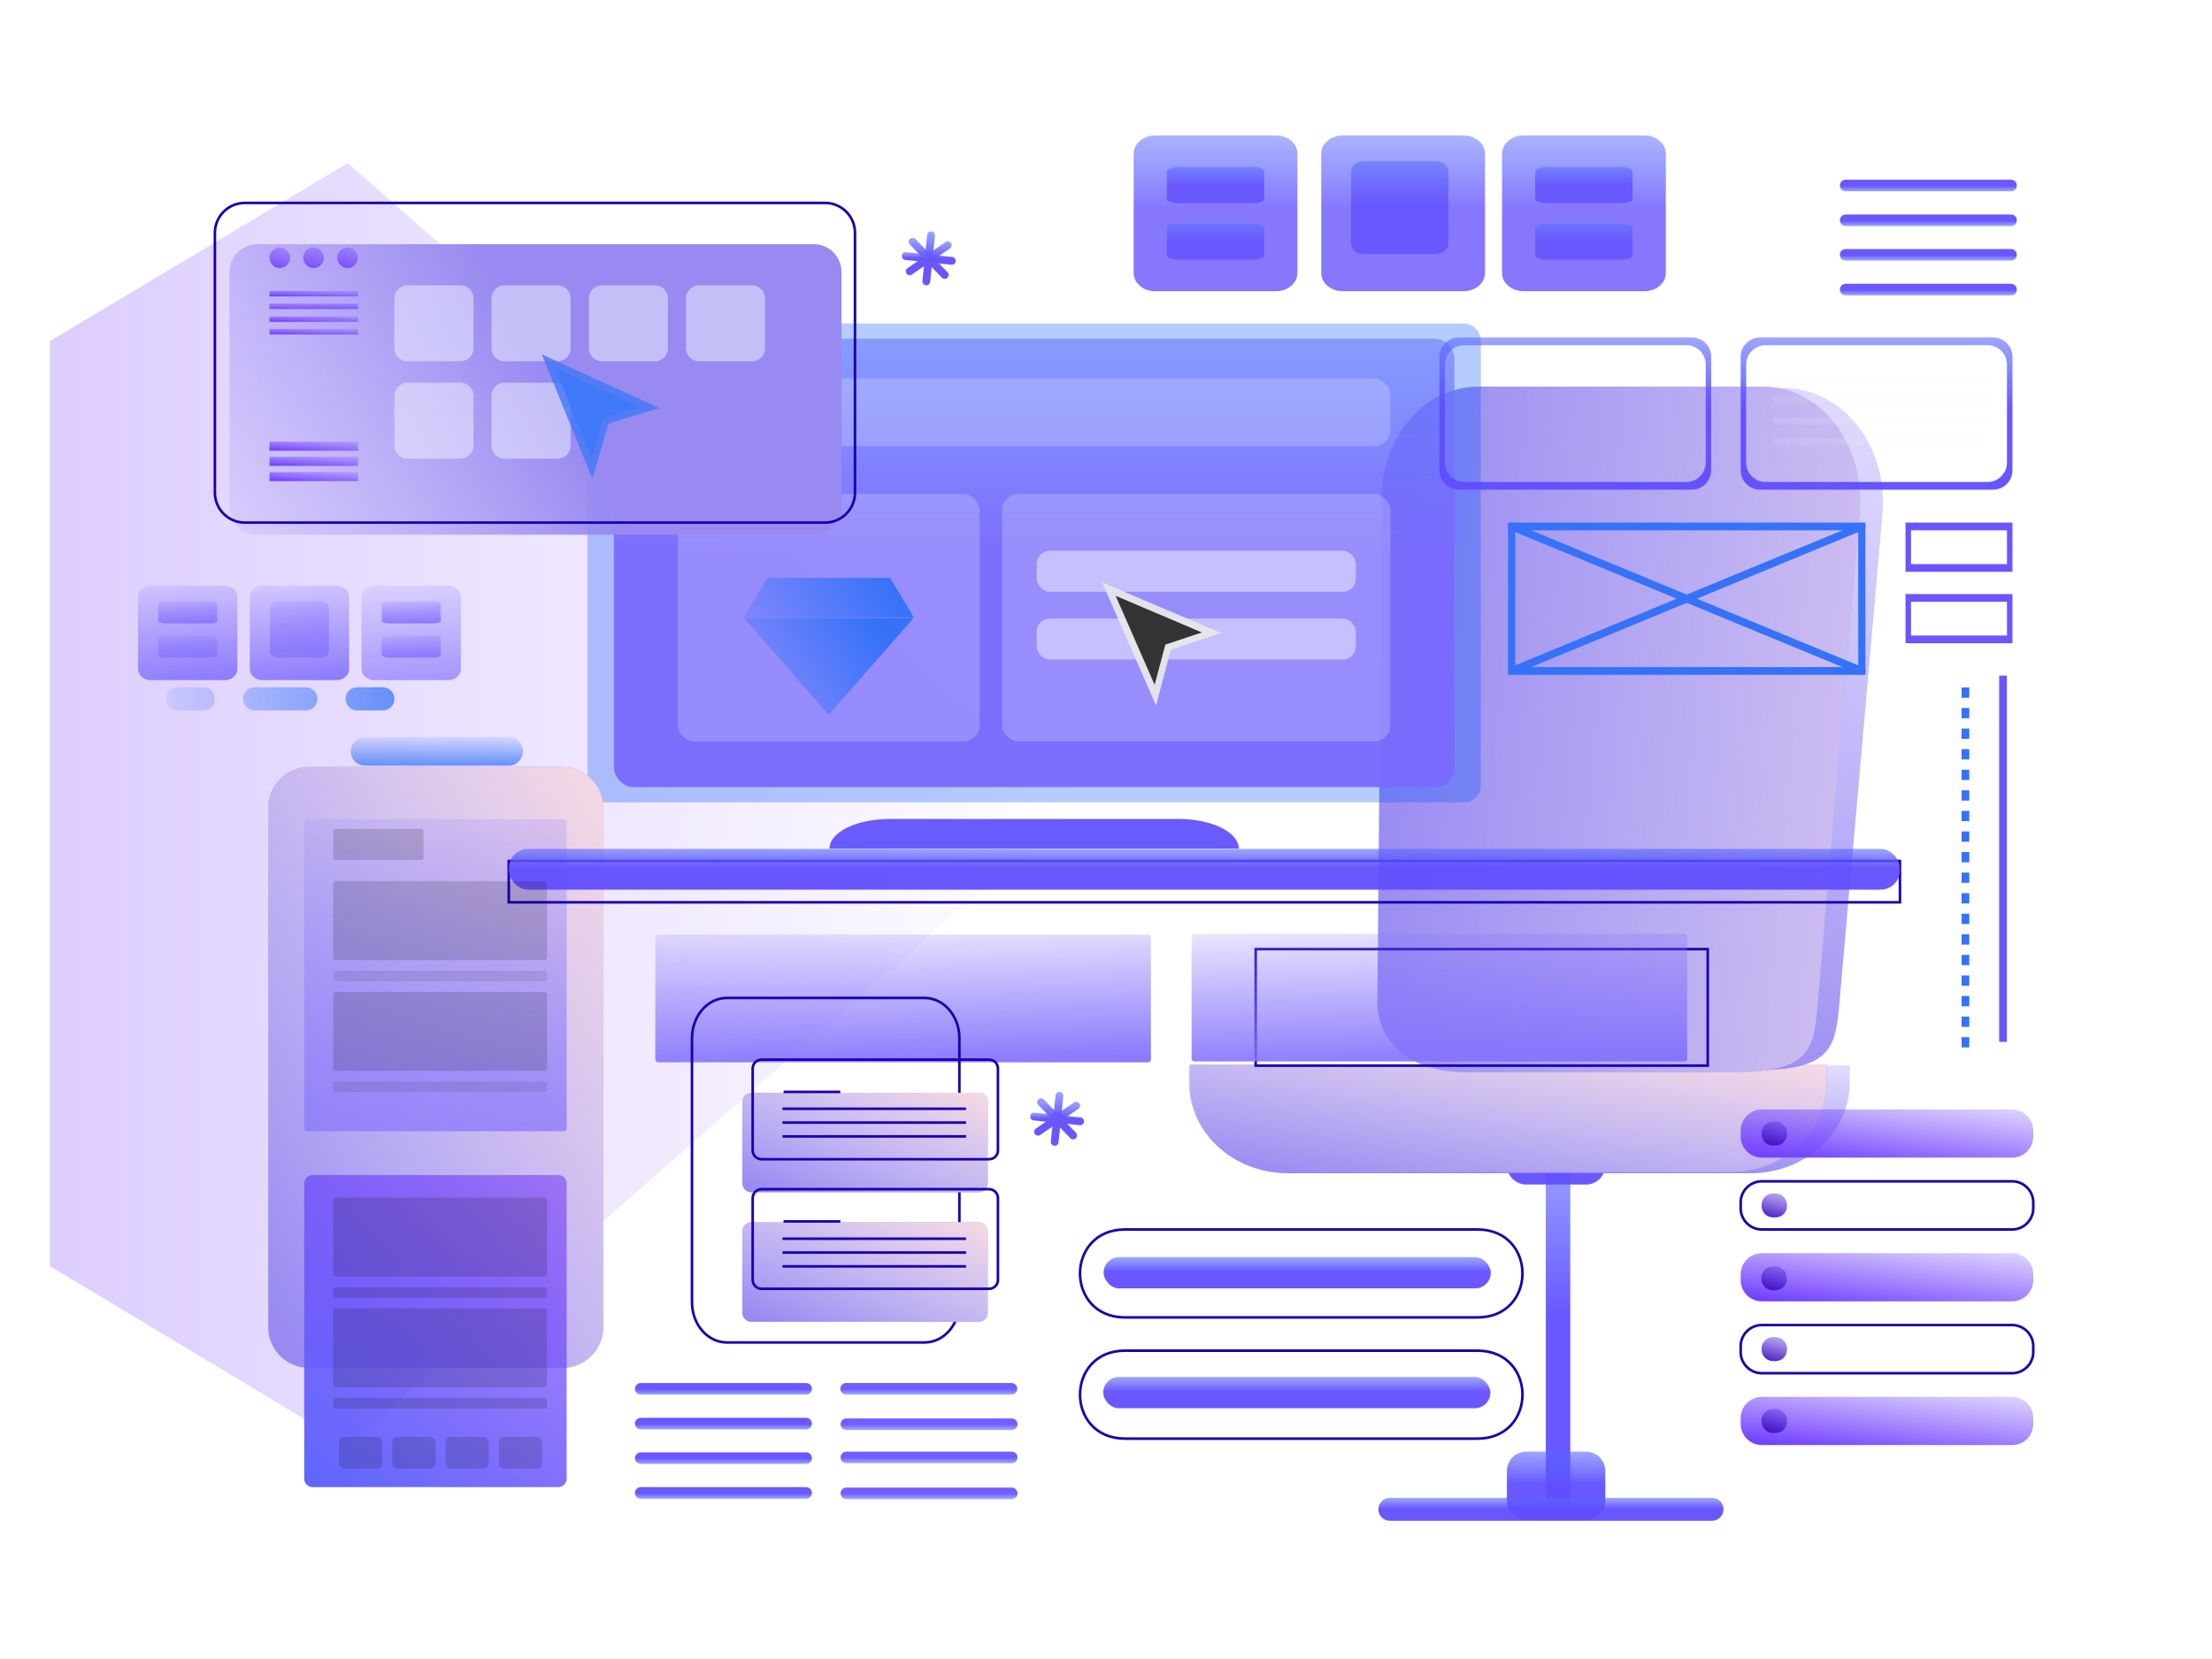 <svg width="200" height="150" viewBox="0 0 200 150" fill="none" xmlns="http://www.w3.org/2000/svg">
<path opacity="0.95" d="M141.978 135.405V104.505C141.978 103.894 141.483 103.398 140.872 103.398C140.261 103.398 139.766 103.894 139.766 104.505V135.405C139.766 136.016 140.261 136.511 140.872 136.511C141.483 136.511 141.978 136.016 141.978 135.405Z" fill="url(#paint0_linear)"/>
<path opacity="0.95" d="M143.396 100.906H137.999C137.033 100.906 136.249 101.69 136.249 102.656V105.351C136.249 106.318 137.033 107.101 137.999 107.101H143.396C144.362 107.101 145.146 106.318 145.146 105.351V102.656C145.146 101.69 144.362 100.906 143.396 100.906Z" fill="url(#paint1_linear)"/>
<g filter="url(#filter0_d)">
<path d="M158.303 103.75H116.447C111.519 103.75 107.5 100.082 107.5 95.532V94H167.25V95.532C167.25 100.059 163.231 103.75 158.303 103.75Z" fill="url(#paint2_linear)"/>
</g>
<g filter="url(#filter1_d)">
<path d="M156.546 103.633H116.227C111.48 103.633 107.608 99.98 107.608 95.448V93.922H165.165V95.448C165.165 99.957 161.294 103.633 156.546 103.633Z" fill="#988AF1"/>
<path d="M156.546 103.633H116.227C111.48 103.633 107.608 99.98 107.608 95.448V93.922H165.165V95.448C165.165 99.957 161.294 103.633 156.546 103.633Z" fill="url(#paint3_linear)"/>
</g>
<g filter="url(#filter2_d)">
<path d="M125.5 88.565L125.893 44.247C125.338 38.012 129.376 32.75 134.945 32.75H161.147C166.716 32.75 170.754 38.035 170.199 44.247L166.294 88.565C165.939 92.598 165.418 94.457 158.366 94.457H133.5C129.24 94.457 125.855 92.598 125.5 88.565Z" fill="url(#paint4_linear)"/>
</g>
<g filter="url(#filter3_d)">
<path d="M124.537 88.706L124.92 44.176C124.379 37.912 128.318 32.625 133.75 32.625H159.308C164.74 32.625 168.678 37.935 168.137 44.176L164.328 88.706C163.982 92.758 163.473 94.627 156.595 94.627H132.625C128.47 94.627 124.883 92.758 124.537 88.706Z" fill="#988AF1"/>
<path d="M124.537 88.706L124.92 44.176C124.379 37.912 128.318 32.625 133.75 32.625H159.308C164.74 32.625 168.678 37.935 168.137 44.176L164.328 88.706C163.982 92.758 163.473 94.627 156.595 94.627H132.625C128.47 94.627 124.883 92.758 124.537 88.706Z" fill="url(#paint5_linear)"/>
</g>
<g opacity="0.2" filter="url(#filter4_b)">
<path d="M31.437 14.75L4.5 30.843L4.5 114.469L31.437 130.658L31.437 14.75Z" fill="url(#paint6_linear)"/>
<path d="M31.438 14.75L97.578 72.704L31.438 130.658L31.438 14.75Z" fill="url(#paint7_linear)"/>
</g>
<g opacity="0.3" filter="url(#filter5_b)">
<rect x="53.113" y="29.246" width="80.779" height="43.297" rx="1.497" fill="#0954FC"/>
</g>
<g opacity="0.95" filter="url(#filter6_i)">
<rect x="55.505" y="30.621" width="75.996" height="40.546" rx="1.75" fill="url(#paint8_linear)"/>
</g>
<rect x="61.288" y="34.219" width="64.43" height="6.123" rx="1.497" fill="white" fill-opacity="0.21"/>
<rect x="61.288" y="44.648" width="27.279" height="22.399" rx="1.497" fill="white" fill-opacity="0.21"/>
<rect x="90.608" y="44.648" width="35.109" height="22.399" rx="1.497" fill="white" fill-opacity="0.21"/>
<rect opacity="0.5" x="93.732" y="49.797" width="28.86" height="3.713" rx="1.181" fill="#F2F4FF"/>
<rect opacity="0.5" x="93.732" y="55.922" width="28.86" height="3.713" rx="1.181" fill="#F2F4FF"/>
<g opacity="0.93" filter="url(#filter7_d)">
<path fill-rule="evenodd" clip-rule="evenodd" d="M99.653 50.332L110.406 54.904L105.86 56.417L104.523 61.446L99.653 50.332ZM101.897 52.551L104.253 57.929L104.896 55.511L107.118 54.771L101.897 52.551Z" fill="#E9E9E9"/>
</g>
<g filter="url(#filter8_d)">
<path d="M104.398 59.587L100.874 51.543L108.665 54.855L105.365 55.954L104.398 59.587Z" fill="#333333"/>
</g>
<g filter="url(#filter9_d)">
<path d="M69.384 49.75L67.25 53.322H82.621L80.474 49.75H69.384Z" fill="url(#paint9_linear)"/>
<path d="M74.928 62.138L67.242 53.367H82.613L74.928 62.138Z" fill="url(#paint10_linear)"/>
</g>
<path opacity="0.95" d="M143.397 131.25H138C137.034 131.25 136.25 132.034 136.25 133V135.695C136.25 136.661 137.034 137.445 138 137.445H143.397C144.363 137.445 145.147 136.661 145.147 135.695V133C145.147 132.034 144.363 131.25 143.397 131.25Z" fill="url(#paint11_linear)"/>
<path opacity="0.95" d="M154.798 135.43H125.663C125.091 135.43 124.627 135.894 124.627 136.466C124.627 137.038 125.091 137.502 125.663 137.502H154.798C155.371 137.502 155.835 137.038 155.835 136.466C155.835 135.894 155.371 135.43 154.798 135.43Z" fill="url(#paint12_linear)"/>
<g filter="url(#filter10_d)">
<path d="M54.55 70.703V117.654C54.55 119.704 52.896 121.357 50.846 121.357H27.953C25.904 121.357 24.25 119.704 24.25 117.654V70.703C24.25 68.653 25.904 67 27.953 67H50.846C52.896 67.023 54.55 68.677 54.55 70.703Z" fill="#988AF1"/>
<path d="M54.55 70.703V117.654C54.55 119.704 52.896 121.357 50.846 121.357H27.953C25.904 121.357 24.25 119.704 24.25 117.654V70.703C24.25 68.653 25.904 67 27.953 67H50.846C52.896 67.023 54.55 68.677 54.55 70.703Z" fill="url(#paint13_linear)"/>
</g>
<g filter="url(#filter11_d)">
<path d="M73.57 46.02H23.265C21.868 46.02 20.75 44.903 20.75 43.505V22.265C20.75 20.868 21.868 19.75 23.265 19.75H73.57C74.968 19.75 76.086 20.868 76.086 22.265V43.505C76.109 44.879 74.968 46.02 73.57 46.02Z" fill="url(#paint14_linear)"/>
</g>
<path d="M74.602 47.25H22.131C20.641 47.25 19.43 46.039 19.43 44.548V21.049C19.43 19.559 20.641 18.348 22.131 18.348H74.602C76.093 18.348 77.304 19.559 77.304 21.049V44.548C77.304 46.039 76.093 47.25 74.602 47.25Z" stroke="#1900AF" stroke-width="0.233" stroke-miterlimit="10"/>
<path d="M25.299 24.238C25.813 24.238 26.23 23.821 26.23 23.307C26.23 22.792 25.813 22.375 25.299 22.375C24.784 22.375 24.367 22.792 24.367 23.307C24.367 23.821 24.784 24.238 25.299 24.238Z" fill="url(#paint15_linear)"/>
<path d="M28.349 24.238C28.864 24.238 29.281 23.821 29.281 23.307C29.281 22.792 28.864 22.375 28.349 22.375C27.835 22.375 27.418 22.792 27.418 23.307C27.418 23.821 27.835 24.238 28.349 24.238Z" fill="url(#paint16_linear)"/>
<path d="M31.424 24.238C31.938 24.238 32.355 23.821 32.355 23.307C32.355 22.792 31.938 22.375 31.424 22.375C30.909 22.375 30.492 22.792 30.492 23.307C30.492 23.821 30.909 24.238 31.424 24.238Z" fill="url(#paint17_linear)"/>
<path d="M32.379 26.312H24.367V26.801H32.379V26.312Z" fill="url(#paint18_linear)"/>
<path d="M32.379 27.453H24.367V27.942H32.379V27.453Z" fill="url(#paint19_linear)"/>
<path d="M32.379 28.613H24.367V29.102H32.379V28.613Z" fill="url(#paint20_linear)"/>
<path d="M32.379 29.754H24.367V30.243H32.379V29.754Z" fill="url(#paint21_linear)"/>
<path d="M32.379 39.938H24.367V40.753H32.379V39.938Z" fill="url(#paint22_linear)"/>
<path d="M32.379 41.309H24.367V42.124H32.379V41.309Z" fill="url(#paint23_linear)"/>
<path d="M32.379 42.684H24.367V43.499H32.379V42.684Z" fill="url(#paint24_linear)"/>
<path opacity="0.5" d="M41.631 25.797H36.843C36.191 25.797 35.662 26.326 35.662 26.978V31.486C35.662 32.139 36.191 32.667 36.843 32.667H41.631C42.283 32.667 42.812 32.139 42.812 31.486V26.978C42.812 26.326 42.283 25.797 41.631 25.797Z" fill="#F2F4FF"/>
<path opacity="0.5" d="M50.41 25.797H45.622C44.97 25.797 44.441 26.326 44.441 26.978V31.486C44.441 32.139 44.97 32.667 45.622 32.667H50.41C51.063 32.667 51.591 32.139 51.591 31.486V26.978C51.591 26.326 51.063 25.797 50.41 25.797Z" fill="#F2F4FF"/>
<path opacity="0.5" d="M59.214 25.797H54.426C53.774 25.797 53.245 26.326 53.245 26.978V31.486C53.245 32.139 53.774 32.667 54.426 32.667H59.214C59.866 32.667 60.395 32.139 60.395 31.486V26.978C60.395 26.326 59.866 25.797 59.214 25.797Z" fill="#F2F4FF"/>
<path opacity="0.5" d="M67.995 25.797H63.206C62.554 25.797 62.025 26.326 62.025 26.978V31.486C62.025 32.139 62.554 32.667 63.206 32.667H67.995C68.647 32.667 69.175 32.139 69.175 31.486V26.978C69.175 26.326 68.647 25.797 67.995 25.797Z" fill="#F2F4FF"/>
<path opacity="0.5" d="M41.631 34.602H36.843C36.191 34.602 35.662 35.13 35.662 35.782V40.291C35.662 40.943 36.191 41.472 36.843 41.472H41.631C42.283 41.472 42.812 40.943 42.812 40.291V35.782C42.812 35.13 42.283 34.602 41.631 34.602Z" fill="#F2F4FF"/>
<path opacity="0.5" d="M50.41 34.602H45.622C44.97 34.602 44.441 35.13 44.441 35.782V40.291C44.441 40.943 44.97 41.472 45.622 41.472H50.41C51.063 41.472 51.591 40.943 51.591 40.291V35.782C51.591 35.13 51.063 34.602 50.41 34.602Z" fill="#F2F4FF"/>
<path d="M75.002 76.725C75.002 75.235 77.463 74.047 80.444 74.047H106.564C109.592 74.047 112.005 75.258 112.005 76.725H75.002Z" fill="#6A5BFF"/>
<path fill-rule="evenodd" clip-rule="evenodd" d="M15.004 63.186C15.004 62.608 15.473 62.138 16.052 62.138L18.372 62.138C18.951 62.138 19.42 62.608 19.42 63.186C19.42 63.765 18.951 64.234 18.372 64.234L16.052 64.234C15.473 64.234 15.004 63.765 15.004 63.186ZM21.965 63.186C21.965 62.608 22.434 62.138 23.012 62.138L27.653 62.138C28.232 62.138 28.701 62.608 28.701 63.186C28.701 63.765 28.232 64.234 27.653 64.234L23.012 64.234C22.434 64.234 21.965 63.765 21.965 63.186ZM31.245 63.186C31.245 62.608 31.715 62.138 32.293 62.138L34.614 62.138C35.192 62.138 35.662 62.608 35.662 63.186C35.662 63.765 35.192 64.234 34.614 64.234L32.293 64.234C31.715 64.234 31.245 63.765 31.245 63.186Z" fill="url(#paint25_linear)"/>
<g opacity="0.7" filter="url(#filter12_d)">
<path d="M27.507 73.073C27.507 72.936 27.618 72.824 27.756 72.824H50.986C51.123 72.824 51.235 72.936 51.235 73.073V100.786C51.235 100.924 51.123 101.035 50.986 101.035H27.756C27.618 101.035 27.507 100.924 27.507 100.786V73.073Z" fill="url(#paint26_linear)"/>
</g>
<path d="M27.507 106.996C27.507 106.582 27.843 106.246 28.257 106.246H50.485C50.899 106.246 51.235 106.582 51.235 106.996V133.707C51.235 134.122 50.899 134.457 50.485 134.457H28.257C27.843 134.457 27.507 134.122 27.507 133.707V106.996Z" fill="url(#paint27_linear)"/>
<rect x="46.002" y="77.848" width="125.783" height="3.735" stroke="#1900AF" stroke-width="0.233" stroke-miterlimit="10"/>
<rect opacity="0.95" x="46" y="76.75" width="125.783" height="3.691" rx="1.75" fill="url(#paint28_linear)"/>
<g opacity="0.95" filter="url(#filter13_d)">
<rect x="59.25" y="83.25" width="44.811" height="11.55" rx="0.249" fill="url(#paint29_linear)"/>
</g>
<rect x="30.129" y="74.953" width="8.164" height="2.806" rx="0.233" fill="black" fill-opacity="0.15"/>
<rect x="30.129" y="79.672" width="19.326" height="7.144" rx="0.233" fill="black" fill-opacity="0.15"/>
<rect x="30.129" y="89.684" width="19.326" height="7.144" rx="0.233" fill="black" fill-opacity="0.15"/>
<rect x="30.129" y="87.773" width="19.326" height="0.957" rx="0.233" fill="black" fill-opacity="0.09"/>
<rect x="30.129" y="97.785" width="19.326" height="0.957" rx="0.233" fill="black" fill-opacity="0.09"/>
<rect x="30.13" y="108.285" width="19.326" height="7.144" rx="0.233" fill="black" fill-opacity="0.15"/>
<rect x="30.13" y="118.297" width="19.326" height="7.144" rx="0.233" fill="black" fill-opacity="0.15"/>
<rect x="30.13" y="116.387" width="19.326" height="0.957" rx="0.233" fill="black" fill-opacity="0.15"/>
<rect x="30.13" y="126.398" width="19.326" height="0.957" rx="0.233" fill="black" fill-opacity="0.15"/>
<rect x="30.652" y="129.922" width="3.9" height="2.87" rx="0.466" fill="black" fill-opacity="0.15"/>
<rect x="35.472" y="129.922" width="3.9" height="2.87" rx="0.466" fill="black" fill-opacity="0.15"/>
<rect x="40.291" y="129.922" width="3.9" height="2.87" rx="0.466" fill="black" fill-opacity="0.15"/>
<rect x="45.11" y="129.922" width="3.9" height="2.87" rx="0.466" fill="black" fill-opacity="0.15"/>
<path d="M83.599 121.378H65.712C63.989 121.378 62.568 119.763 62.568 117.743V93.865C62.568 91.873 63.966 90.231 65.712 90.231H83.599C85.322 90.231 86.743 91.846 86.743 93.865V117.77C86.743 119.763 85.345 121.378 83.599 121.378Z" stroke="#1900AF" stroke-width="0.233" stroke-miterlimit="10"/>
<path d="M133.585 119.116H101.722C96.296 119.116 96.293 111.164 101.722 111.164H133.585C139.012 111.164 139.014 119.116 133.585 119.116Z" stroke="#1900AF" stroke-width="0.233" stroke-miterlimit="10"/>
<path d="M133.585 130.073H101.722C96.296 130.073 96.293 122.121 101.722 122.121H133.585C139.012 122.121 139.014 130.073 133.585 130.073Z" stroke="#1900AF" stroke-width="0.233" stroke-miterlimit="10"/>
<path d="M31.715 67.801C31.783 67.142 32.338 66.641 33.001 66.641H45.988C46.702 66.641 47.281 67.219 47.281 67.933V67.933C47.281 68.647 46.702 69.226 45.988 69.226H33.001C32.235 69.226 31.637 68.563 31.715 67.801V67.801Z" fill="url(#paint30_linear)"/>
<g filter="url(#filter14_d)">
<path d="M88.499 105.477H67.928C67.48 105.477 67.118 105.116 67.118 104.667V97.279C67.118 96.83 67.48 96.469 67.928 96.469H88.499C88.947 96.469 89.309 96.83 89.309 97.279V104.655C89.309 105.116 88.947 105.477 88.499 105.477Z" fill="#988AF1"/>
<path d="M88.499 105.477H67.928C67.48 105.477 67.118 105.116 67.118 104.667V97.279C67.118 96.83 67.48 96.469 67.928 96.469H88.499C88.947 96.469 89.309 96.83 89.309 97.279V104.655C89.309 105.116 88.947 105.477 88.499 105.477Z" fill="url(#paint31_linear)"/>
</g>
<g filter="url(#filter15_d)">
<path d="M88.499 117.188H67.928C67.48 117.188 67.118 116.827 67.118 116.378V108.99C67.118 108.541 67.48 108.18 67.928 108.18H88.499C88.947 108.18 89.309 108.541 89.309 108.99V116.366C89.309 116.827 88.947 117.188 88.499 117.188Z" fill="#988AF1"/>
<path d="M88.499 117.188H67.928C67.48 117.188 67.118 116.827 67.118 116.378V108.99C67.118 108.541 67.48 108.18 67.928 108.18H88.499C88.947 108.18 89.309 108.541 89.309 108.99V116.366C89.309 116.827 88.947 117.188 88.499 117.188Z" fill="url(#paint32_linear)"/>
</g>
<path d="M89.421 104.813H68.863C68.414 104.813 68.053 104.452 68.053 104.003V96.615C68.053 96.166 68.414 95.805 68.863 95.805H89.421C89.87 95.805 90.231 96.166 90.231 96.615V103.991C90.243 104.439 89.882 104.813 89.421 104.813Z" stroke="#1900AF" stroke-width="0.233" stroke-miterlimit="10"/>
<path d="M89.421 116.528H68.863C68.414 116.528 68.053 116.166 68.053 115.718V108.329C68.053 107.881 68.414 107.52 68.863 107.52H89.421C89.87 107.52 90.231 107.881 90.231 108.329V115.705C90.243 116.154 89.882 116.528 89.421 116.528Z" stroke="#1900AF" stroke-width="0.233" stroke-miterlimit="10"/>
<path d="M70.844 98.723H75.977" stroke="#1900AF" stroke-width="0.233" stroke-miterlimit="10"/>
<path d="M70.844 110.434H75.977" stroke="#1900AF" stroke-width="0.233" stroke-miterlimit="10"/>
<path d="M70.75 100.25H87.346" stroke="#1900AF" stroke-width="0.233" stroke-miterlimit="10"/>
<path d="M70.75 112H87.346" stroke="#1900AF" stroke-width="0.233" stroke-miterlimit="10"/>
<path d="M70.75 101.5H87.346" stroke="#1900AF" stroke-width="0.233" stroke-miterlimit="10"/>
<path d="M70.75 113.25H87.346" stroke="#1900AF" stroke-width="0.233" stroke-miterlimit="10"/>
<path d="M70.75 102.75H87.346" stroke="#1900AF" stroke-width="0.233" stroke-miterlimit="10"/>
<path d="M70.75 114.5H87.346" stroke="#1900AF" stroke-width="0.233" stroke-miterlimit="10"/>
<g opacity="0.95">
<path d="M95.326 103.593C95.125 103.578 94.996 103.406 95.011 103.206L95.44 99.039C95.454 98.838 95.626 98.709 95.826 98.724C96.026 98.738 96.155 98.91 96.141 99.11L95.712 103.278C95.697 103.478 95.526 103.607 95.326 103.593Z" fill="url(#paint33_linear)"/>
<path d="M93.567 102.532C93.681 102.689 93.895 102.732 94.053 102.618L97.5 100.255C97.657 100.14 97.7 99.925 97.585 99.768C97.471 99.61 97.257 99.567 97.099 99.682L93.652 102.045C93.495 102.159 93.452 102.374 93.567 102.532Z" fill="url(#paint34_linear)"/>
<path d="M93.882 99.396C94.025 99.267 94.239 99.267 94.382 99.41L97.285 102.417C97.414 102.561 97.414 102.775 97.271 102.919C97.128 103.047 96.914 103.047 96.771 102.904L93.867 99.897C93.739 99.754 93.739 99.525 93.882 99.396Z" fill="url(#paint35_linear)"/>
<path d="M93.151 100.916C93.137 101.117 93.266 101.289 93.466 101.303L97.628 101.733C97.828 101.747 98 101.618 98.014 101.418C98.028 101.217 97.9 101.045 97.7 101.031L93.538 100.601C93.337 100.573 93.166 100.716 93.151 100.916Z" fill="url(#paint36_linear)"/>
</g>
<g opacity="0.95">
<path d="M83.718 25.792C83.518 25.778 83.389 25.606 83.403 25.405L83.832 21.238C83.847 21.038 84.018 20.909 84.219 20.923C84.419 20.937 84.548 21.109 84.533 21.31L84.104 25.477C84.09 25.677 83.918 25.806 83.718 25.792Z" fill="url(#paint37_linear)"/>
<path d="M81.959 24.735C82.074 24.892 82.288 24.935 82.445 24.821L85.892 22.458C86.05 22.343 86.093 22.128 85.978 21.971C85.864 21.813 85.649 21.77 85.492 21.885L82.045 24.248C81.888 24.363 81.845 24.577 81.959 24.735Z" fill="url(#paint38_linear)"/>
<path d="M82.273 21.599C82.416 21.47 82.631 21.47 82.774 21.613L85.677 24.62C85.806 24.764 85.806 24.978 85.663 25.122C85.52 25.25 85.305 25.25 85.162 25.107L82.259 22.1C82.13 21.957 82.13 21.728 82.273 21.599Z" fill="url(#paint39_linear)"/>
<path d="M81.544 23.116C81.53 23.316 81.659 23.488 81.859 23.502L86.021 23.932C86.221 23.946 86.392 23.817 86.407 23.617C86.421 23.416 86.292 23.244 86.092 23.23L81.93 22.8C81.73 22.772 81.558 22.915 81.544 23.116Z" fill="url(#paint40_linear)"/>
</g>
<path d="M177.709 62.156C177.709 73.194 177.709 95.27 177.709 95.27" stroke="#3672F8" stroke-width="0.699" stroke-dasharray="0.93 0.93"/>
<path d="M181.105 61.086C181.105 72.124 181.105 94.2 181.105 94.2" stroke="#6956FF" stroke-width="0.699"/>
<g opacity="0.81" filter="url(#filter16_d)">
<path fill-rule="evenodd" clip-rule="evenodd" d="M48.984 29.711L59.612 34.564L55.029 35.957L53.559 40.949L48.984 29.711ZM51.169 31.989L53.382 37.426L54.089 35.026L56.329 34.345L51.169 31.989Z" fill="#4079F8"/>
</g>
<g filter="url(#filter17_d)">
<path d="M53.484 39.087L50.173 30.953L57.874 34.47L54.546 35.481L53.484 39.087Z" fill="#4079F8"/>
</g>
<path d="M181.931 104.668H159.294C158.245 104.668 157.384 103.806 157.384 102.758V102.222C157.384 101.174 158.245 100.312 159.294 100.312H181.931C182.979 100.312 183.841 101.174 183.841 102.222V102.758C183.841 103.806 182.979 104.668 181.931 104.668Z" fill="url(#paint41_linear)"/>
<path d="M181.931 111.164H159.294C158.245 111.164 157.384 110.302 157.384 109.254V108.718C157.384 107.67 158.245 106.809 159.294 106.809H181.931C182.979 106.809 183.841 107.67 183.841 108.718V109.254C183.841 110.302 182.979 111.164 181.931 111.164Z" stroke="#1900AF" stroke-width="0.233" stroke-miterlimit="10"/>
<path d="M181.932 117.664H159.294C158.246 117.664 157.385 116.802 157.385 115.754V115.218C157.385 114.17 158.246 113.309 159.294 113.309H181.932C182.98 113.309 183.841 114.17 183.841 115.218V115.754C183.841 116.802 182.98 117.664 181.932 117.664Z" fill="url(#paint42_linear)"/>
<path d="M181.931 124.16H159.294C158.245 124.16 157.384 123.298 157.384 122.25V121.714C157.384 120.666 158.245 119.805 159.294 119.805H181.931C182.979 119.805 183.841 120.666 183.841 121.714V122.25C183.841 123.298 182.979 124.16 181.931 124.16Z" stroke="#1900AF" stroke-width="0.233" stroke-miterlimit="10"/>
<path d="M181.932 130.656H159.294C158.246 130.656 157.385 129.794 157.385 128.746V128.211C157.385 127.162 158.246 126.301 159.294 126.301H181.932C182.98 126.301 183.841 127.162 183.841 128.211V128.746C183.841 129.817 182.98 130.656 181.932 130.656Z" fill="url(#paint43_linear)"/>
<path d="M160.527 103.572H160.318C159.735 103.572 159.27 103.106 159.27 102.524V102.454C159.27 101.872 159.735 101.406 160.318 101.406H160.527C161.109 101.406 161.575 101.872 161.575 102.454V102.501C161.598 103.106 161.133 103.572 160.527 103.572Z" fill="url(#paint44_linear)"/>
<path d="M160.527 110.072H160.318C159.735 110.072 159.27 109.606 159.27 109.024V108.954C159.27 108.372 159.735 107.906 160.318 107.906H160.527C161.109 107.906 161.575 108.372 161.575 108.954V109.001C161.598 109.606 161.133 110.072 160.527 110.072Z" fill="url(#paint45_linear)"/>
<path d="M160.508 116.666H160.298C159.716 116.666 159.25 116.2 159.25 115.618V115.548C159.25 114.966 159.716 114.5 160.298 114.5H160.508C161.09 114.5 161.556 114.966 161.556 115.548V115.595C161.579 116.2 161.113 116.666 160.508 116.666Z" fill="url(#paint46_linear)"/>
<path d="M160.527 123.064H160.318C159.735 123.064 159.27 122.599 159.27 122.016V121.946C159.27 121.364 159.735 120.898 160.318 120.898H160.527C161.109 120.898 161.575 121.364 161.575 121.946V121.993C161.598 122.599 161.133 123.064 160.527 123.064Z" fill="url(#paint47_linear)"/>
<path d="M160.527 129.564H160.318C159.735 129.564 159.27 129.099 159.27 128.516V128.446C159.27 127.864 159.735 127.398 160.318 127.398H160.527C161.109 127.398 161.575 127.864 161.575 128.446V128.493C161.598 129.099 161.133 129.564 160.527 129.564Z" fill="url(#paint48_linear)"/>
<path opacity="0.95" d="M57.934 135.508L72.886 135.508C73.175 135.508 73.41 135.273 73.41 134.984C73.41 134.694 73.175 134.46 72.886 134.46L57.934 134.46C57.645 134.46 57.41 134.694 57.41 134.984C57.41 135.273 57.645 135.508 57.934 135.508Z" fill="url(#paint49_linear)"/>
<path opacity="0.95" d="M57.934 132.363L72.886 132.363C73.175 132.363 73.41 132.129 73.41 131.839C73.41 131.55 73.175 131.315 72.886 131.315L57.934 131.315C57.645 131.315 57.41 131.55 57.41 131.839C57.41 132.129 57.645 132.363 57.934 132.363Z" fill="url(#paint50_linear)"/>
<path opacity="0.95" d="M57.934 129.242L72.886 129.242C73.175 129.242 73.41 129.008 73.41 128.718C73.41 128.429 73.175 128.194 72.886 128.194L57.934 128.194C57.645 128.194 57.41 128.429 57.41 128.718C57.41 129.008 57.645 129.242 57.934 129.242Z" fill="url(#paint51_linear)"/>
<path opacity="0.95" d="M57.934 126.098L72.886 126.098C73.175 126.098 73.41 125.863 73.41 125.574C73.41 125.284 73.175 125.05 72.886 125.05L57.934 125.05C57.645 125.05 57.41 125.284 57.41 125.574C57.41 125.863 57.645 126.098 57.934 126.098Z" fill="url(#paint52_linear)"/>
<g opacity="0.95">
<path opacity="0.95" d="M76.525 135.547L91.477 135.547C91.766 135.547 92.001 135.312 92.001 135.023C92.001 134.733 91.766 134.499 91.477 134.499L76.525 134.499C76.236 134.499 76.001 134.733 76.001 135.023C76.001 135.312 76.236 135.547 76.525 135.547Z" fill="url(#paint53_linear)"/>
<path opacity="0.95" d="M76.524 132.297L91.476 132.297C91.765 132.297 92 132.062 92 131.773C92 131.483 91.765 131.249 91.476 131.249L76.524 131.249C76.235 131.249 76 131.483 76 131.773C76 132.062 76.235 132.297 76.524 132.297Z" fill="url(#paint54_linear)"/>
<path opacity="0.95" d="M76.524 129.297L91.476 129.297C91.765 129.297 92 129.062 92 128.773C92 128.483 91.765 128.249 91.476 128.249L76.524 128.249C76.235 128.249 76 128.483 76 128.773C76 129.062 76.235 129.297 76.524 129.297Z" fill="url(#paint55_linear)"/>
<path opacity="0.95" d="M76.502 126.094L91.454 126.094C91.743 126.094 91.978 125.859 91.978 125.57C91.978 125.28 91.743 125.046 91.454 125.046L76.502 125.046C76.212 125.046 75.978 125.28 75.978 125.57C75.978 125.859 76.212 126.094 76.502 126.094Z" fill="url(#paint56_linear)"/>
</g>
<path opacity="0.11" d="M160.352 40.262L179.953 40.262L179.953 39.62L160.352 39.62L160.352 40.262Z" fill="#F9F6F6"/>
<path opacity="0.11" d="M160.25 38.395L179.851 38.395L179.851 37.753L160.25 37.753L160.25 38.395Z" fill="#F9F6F6"/>
<path opacity="0.11" d="M160.352 36.43L179.953 36.43L179.953 35.788L160.352 35.788L160.352 36.43Z" fill="#F9F6F6"/>
<path opacity="0.11" d="M160.352 34.504L179.953 34.504L179.953 33.862L160.352 33.862L160.352 34.504Z" fill="#F9F6F6"/>
<path opacity="0.95" d="M166.88 26.707L181.831 26.707C182.121 26.707 182.355 26.472 182.355 26.183C182.355 25.894 182.121 25.659 181.831 25.659L166.88 25.659C166.59 25.659 166.356 25.894 166.356 26.183C166.356 26.472 166.59 26.707 166.88 26.707Z" fill="url(#paint57_linear)"/>
<path opacity="0.95" d="M166.88 23.562L181.831 23.562C182.121 23.562 182.355 23.328 182.355 23.038C182.355 22.749 182.121 22.515 181.831 22.515L166.88 22.515C166.59 22.515 166.356 22.749 166.356 23.038C166.356 23.328 166.59 23.562 166.88 23.562Z" fill="url(#paint58_linear)"/>
<path opacity="0.95" d="M166.88 20.441L181.831 20.441C182.121 20.441 182.355 20.207 182.355 19.917C182.355 19.628 182.121 19.393 181.831 19.393L166.88 19.393C166.59 19.393 166.356 19.628 166.356 19.917C166.356 20.207 166.59 20.441 166.88 20.441Z" fill="url(#paint59_linear)"/>
<path opacity="0.95" d="M166.88 17.297L181.831 17.297C182.121 17.297 182.355 17.062 182.355 16.773C182.355 16.483 182.121 16.249 181.831 16.249L166.88 16.249C166.59 16.249 166.356 16.483 166.356 16.773C166.356 17.062 166.59 17.297 166.88 17.297Z" fill="url(#paint60_linear)"/>
<path fill-rule="evenodd" clip-rule="evenodd" d="M136.349 47.25H168.664V61.014H136.349V47.25ZM137.001 47.949V60.315H168.012V47.949H137.001Z" fill="#3672F8"/>
<path fill-rule="evenodd" clip-rule="evenodd" d="M136.371 47.474C136.435 47.294 136.624 47.204 136.793 47.273L168.456 60.339C168.624 60.408 168.707 60.61 168.643 60.791C168.578 60.971 168.389 61.06 168.221 60.991L136.558 47.925C136.39 47.856 136.306 47.654 136.371 47.474Z" fill="#3672F8"/>
<path fill-rule="evenodd" clip-rule="evenodd" d="M168.643 47.474C168.707 47.654 168.624 47.856 168.456 47.925L136.793 60.991C136.624 61.06 136.435 60.971 136.371 60.791C136.306 60.61 136.39 60.408 136.558 60.339L168.221 47.273C168.389 47.204 168.578 47.294 168.643 47.474Z" fill="#3672F8"/>
<g opacity="0.95">
<path fill-rule="evenodd" clip-rule="evenodd" d="M157.384 32.262C157.384 31.295 158.167 30.512 159.134 30.512H180.208C181.175 30.512 181.958 31.295 181.958 32.262V42.526C181.958 43.492 181.175 44.276 180.208 44.276H159.134C158.167 44.276 157.384 43.492 157.384 42.526V32.262ZM159.63 31.21C158.664 31.21 157.88 31.994 157.88 32.96V41.827C157.88 42.794 158.664 43.577 159.63 43.577H179.712C180.678 43.577 181.462 42.794 181.462 41.827V32.96C181.462 31.994 180.678 31.21 179.712 31.21H159.63Z" fill="url(#paint61_linear)"/>
<path fill-rule="evenodd" clip-rule="evenodd" d="M130.144 32.262C130.144 31.295 130.927 30.512 131.894 30.512H152.968C153.935 30.512 154.718 31.295 154.718 32.262V42.526C154.718 43.492 153.935 44.276 152.968 44.276H131.894C130.927 44.276 130.144 43.492 130.144 42.526V32.262ZM132.39 31.21C131.424 31.21 130.64 31.994 130.64 32.96V41.827C130.64 42.794 131.424 43.577 132.39 43.577H152.472C153.438 43.577 154.222 42.794 154.222 41.827V32.96C154.222 31.994 153.438 31.21 152.472 31.21H132.39Z" fill="url(#paint62_linear)"/>
</g>
<path fill-rule="evenodd" clip-rule="evenodd" d="M172.289 47.25H181.958V51.698H172.289V47.25ZM172.786 47.949V51H181.462V47.949H172.786Z" fill="#6956FF"/>
<path fill-rule="evenodd" clip-rule="evenodd" d="M172.289 53.711H181.958V58.159H172.289V53.711ZM172.786 54.41V57.461H181.462V54.41H172.786Z" fill="#6956FF"/>
<rect x="113.535" y="85.816" width="40.871" height="10.534" stroke="#1900AF" stroke-width="0.233" stroke-miterlimit="10"/>
<g opacity="0.95" filter="url(#filter18_d)">
<g opacity="0.95" filter="url(#filter19_d)">
<path d="M20.296 59.004H13.651C13.01 59.004 12.482 58.561 12.482 58.008V51.461C12.482 50.915 13.002 50.465 13.651 50.465H20.296C20.937 50.465 21.465 50.908 21.465 51.461V58.008C21.465 58.561 20.945 59.004 20.296 59.004Z" fill="url(#paint63_linear)"/>
</g>
<g opacity="0.7" filter="url(#filter20_d)">
<path d="M40.501 59.004H33.856C33.215 59.004 32.688 58.561 32.688 58.008V51.461C32.688 50.915 33.207 50.465 33.856 50.465H40.501C41.142 50.465 41.67 50.908 41.67 51.461V58.008C41.67 58.561 41.15 59.004 40.501 59.004Z" fill="url(#paint64_linear)"/>
</g>
<g opacity="0.95" filter="url(#filter21_d)">
<path d="M30.399 59.004H23.753C23.113 59.004 22.585 58.561 22.585 58.008V51.461C22.585 50.915 23.104 50.465 23.753 50.465H30.399C31.039 50.465 31.567 50.908 31.567 51.461V58.008C31.567 58.561 31.048 59.004 30.399 59.004Z" fill="url(#paint65_linear)"/>
</g>
<g opacity="0.95" filter="url(#filter22_d)">
<path d="M18.95 53.874H14.998C14.617 53.874 14.303 53.771 14.303 53.641V52.112C14.303 51.984 14.611 51.879 14.998 51.879H18.95C19.331 51.879 19.645 51.982 19.645 52.112V53.641C19.645 53.771 19.336 53.874 18.95 53.874Z" fill="url(#paint66_linear)"/>
</g>
<g opacity="0.95" filter="url(#filter23_d)">
<path d="M39.155 53.874H35.203C34.822 53.874 34.508 53.771 34.508 53.641V52.112C34.508 51.984 34.817 51.879 35.203 51.879H39.155C39.536 51.879 39.85 51.982 39.85 52.112V53.641C39.85 53.771 39.541 53.874 39.155 53.874Z" fill="url(#paint67_linear)"/>
</g>
<g opacity="0.95" filter="url(#filter24_d)">
<path d="M29.053 56.967H25.1C24.719 56.967 24.405 56.703 24.405 56.373V52.473C24.405 52.147 24.714 51.879 25.1 51.879H29.053C29.434 51.879 29.747 52.143 29.747 52.473V56.373C29.747 56.703 29.439 56.967 29.053 56.967Z" fill="url(#paint68_linear)"/>
</g>
<g opacity="0.95" filter="url(#filter25_d)">
<path d="M18.95 56.968H14.998C14.617 56.968 14.303 56.864 14.303 56.735V55.206C14.303 55.078 14.611 54.973 14.998 54.973H18.95C19.331 54.973 19.645 55.076 19.645 55.206V56.735C19.645 56.864 19.336 56.968 18.95 56.968Z" fill="url(#paint69_linear)"/>
</g>
<g opacity="0.95" filter="url(#filter26_d)">
<path d="M39.155 56.968H35.203C34.822 56.968 34.508 56.864 34.508 56.735V55.206C34.508 55.078 34.817 54.973 35.203 54.973H39.155C39.536 54.973 39.85 55.076 39.85 55.206V56.735C39.85 56.864 39.541 56.968 39.155 56.968Z" fill="url(#paint70_linear)"/>
</g>
</g>
<g opacity="0.95">
<g opacity="0.95" filter="url(#filter27_i)">
<path d="M115.382 26.328H104.426C103.37 26.328 102.5 25.598 102.5 24.685V13.893C102.5 12.992 103.356 12.25 104.426 12.25H115.382C116.438 12.25 117.308 12.98 117.308 13.893V24.685C117.308 25.598 116.452 26.328 115.382 26.328Z" fill="url(#paint71_linear)"/>
</g>
<g opacity="0.95" filter="url(#filter28_i)">
<path d="M148.692 26.328H137.736C136.681 26.328 135.811 25.598 135.811 24.685V13.893C135.811 12.992 136.666 12.25 137.736 12.25H148.692C149.748 12.25 150.618 12.98 150.618 13.893V24.685C150.618 25.598 149.762 26.328 148.692 26.328Z" fill="url(#paint72_linear)"/>
</g>
<g opacity="0.95" filter="url(#filter29_i)">
<path d="M132.343 26.328H121.387C120.331 26.328 119.461 25.598 119.461 24.685V13.893C119.461 12.992 120.317 12.25 121.387 12.25H132.343C133.399 12.25 134.269 12.98 134.269 13.893V24.685C134.269 25.598 133.413 26.328 132.343 26.328Z" fill="url(#paint73_linear)"/>
</g>
<path opacity="0.95" d="M113.162 18.383H106.645C106.018 18.383 105.5 18.212 105.5 17.999V15.477C105.5 15.267 106.009 15.094 106.645 15.094H113.162C113.79 15.094 114.307 15.264 114.307 15.477V17.999C114.307 18.212 113.798 18.383 113.162 18.383Z" fill="url(#paint74_linear)"/>
<path opacity="0.95" d="M146.472 18.383H139.956C139.328 18.383 138.811 18.212 138.811 17.999V15.477C138.811 15.267 139.32 15.094 139.956 15.094H146.472C147.1 15.094 147.618 15.264 147.618 15.477V17.999C147.618 18.212 147.109 18.383 146.472 18.383Z" fill="url(#paint75_linear)"/>
<path opacity="0.95" d="M129.817 22.97H123.301C122.673 22.97 122.155 22.535 122.155 21.991V15.561C122.155 15.024 122.664 14.582 123.301 14.582H129.817C130.445 14.582 130.962 15.017 130.962 15.561V21.991C130.962 22.535 130.453 22.97 129.817 22.97Z" fill="url(#paint76_linear)"/>
<path opacity="0.95" d="M113.162 23.485H106.645C106.018 23.485 105.5 23.314 105.5 23.101V20.579C105.5 20.369 106.009 20.195 106.645 20.195H113.162C113.79 20.195 114.307 20.366 114.307 20.579V23.101C114.307 23.314 113.798 23.485 113.162 23.485Z" fill="url(#paint77_linear)"/>
<path opacity="0.95" d="M146.472 23.485H139.956C139.328 23.485 138.811 23.314 138.811 23.101V20.579C138.811 20.369 139.32 20.195 139.956 20.195H146.472C147.1 20.195 147.618 20.366 147.618 20.579V23.101C147.618 23.314 147.109 23.485 146.472 23.485Z" fill="url(#paint78_linear)"/>
</g>
<rect opacity="0.95" x="99.787" y="113.664" width="35.004" height="2.829" rx="1.415" fill="url(#paint79_linear)"/>
<rect opacity="0.95" x="99.75" y="124.5" width="35.004" height="2.829" rx="1.415" fill="url(#paint80_linear)"/>
<g opacity="0.95" filter="url(#filter30_d)">
<rect x="107.737" y="83.18" width="44.811" height="11.55" rx="0.249" fill="url(#paint81_linear)"/>
</g>
<defs>
<filter id="filter0_d" x="102.842" y="91.671" width="69.066" height="19.066" filterUnits="userSpaceOnUse" color-interpolation-filters="sRGB">
<feFlood flood-opacity="0" result="BackgroundImageFix"/>
<feColorMatrix in="SourceAlpha" type="matrix" values="0 0 0 0 0 0 0 0 0 0 0 0 0 0 0 0 0 0 127 0"/>
<feOffset dy="2.329"/>
<feGaussianBlur stdDeviation="2.329"/>
<feColorMatrix type="matrix" values="0 0 0 0 0 0 0 0 0 0 0 0 0 0 0 0 0 0 0.15 0"/>
<feBlend mode="normal" in2="BackgroundImageFix" result="effect1_dropShadow"/>
<feBlend mode="normal" in="SourceGraphic" in2="effect1_dropShadow" result="shape"/>
</filter>
<filter id="filter1_d" x="102.951" y="91.593" width="66.872" height="19.027" filterUnits="userSpaceOnUse" color-interpolation-filters="sRGB">
<feFlood flood-opacity="0" result="BackgroundImageFix"/>
<feColorMatrix in="SourceAlpha" type="matrix" values="0 0 0 0 0 0 0 0 0 0 0 0 0 0 0 0 0 0 127 0"/>
<feOffset dy="2.329"/>
<feGaussianBlur stdDeviation="2.329"/>
<feColorMatrix type="matrix" values="0 0 0 0 0 0 0 0 0 0 0 0 0 0 0 0 0 0 0.15 0"/>
<feBlend mode="normal" in2="BackgroundImageFix" result="effect1_dropShadow"/>
<feBlend mode="normal" in="SourceGraphic" in2="effect1_dropShadow" result="shape"/>
</filter>
<filter id="filter2_d" x="120.842" y="30.421" width="54.066" height="71.023" filterUnits="userSpaceOnUse" color-interpolation-filters="sRGB">
<feFlood flood-opacity="0" result="BackgroundImageFix"/>
<feColorMatrix in="SourceAlpha" type="matrix" values="0 0 0 0 0 0 0 0 0 0 0 0 0 0 0 0 0 0 127 0"/>
<feOffset dy="2.329"/>
<feGaussianBlur stdDeviation="2.329"/>
<feColorMatrix type="matrix" values="0 0 0 0 0 0 0 0 0 0 0 0 0 0 0 0 0 0 0.15 0"/>
<feBlend mode="normal" in2="BackgroundImageFix" result="effect1_dropShadow"/>
<feBlend mode="normal" in="SourceGraphic" in2="effect1_dropShadow" result="shape"/>
</filter>
<filter id="filter3_d" x="119.879" y="30.296" width="52.965" height="71.317" filterUnits="userSpaceOnUse" color-interpolation-filters="sRGB">
<feFlood flood-opacity="0" result="BackgroundImageFix"/>
<feColorMatrix in="SourceAlpha" type="matrix" values="0 0 0 0 0 0 0 0 0 0 0 0 0 0 0 0 0 0 127 0"/>
<feOffset dy="2.329"/>
<feGaussianBlur stdDeviation="2.329"/>
<feColorMatrix type="matrix" values="0 0 0 0 0 0 0 0 0 0 0 0 0 0 0 0 0 0 0.15 0"/>
<feBlend mode="normal" in2="BackgroundImageFix" result="effect1_dropShadow"/>
<feBlend mode="normal" in="SourceGraphic" in2="effect1_dropShadow" result="shape"/>
</filter>
<filter id="filter4_b" x="3.5" y="13.75" width="95.078" height="117.908" filterUnits="userSpaceOnUse" color-interpolation-filters="sRGB">
<feFlood flood-opacity="0" result="BackgroundImageFix"/>
<feGaussianBlur in="BackgroundImage" stdDeviation="0.5"/>
<feComposite in2="SourceAlpha" operator="in" result="effect1_backgroundBlur"/>
<feBlend mode="normal" in="SourceGraphic" in2="effect1_backgroundBlur" result="shape"/>
</filter>
<filter id="filter5_b" x="48.455" y="24.588" width="90.095" height="52.613" filterUnits="userSpaceOnUse" color-interpolation-filters="sRGB">
<feFlood flood-opacity="0" result="BackgroundImageFix"/>
<feGaussianBlur in="BackgroundImage" stdDeviation="2.329"/>
<feComposite in2="SourceAlpha" operator="in" result="effect1_backgroundBlur"/>
<feBlend mode="normal" in="SourceGraphic" in2="effect1_backgroundBlur" result="shape"/>
</filter>
<filter id="filter6_i" x="55.505" y="30.621" width="75.996" height="40.546" filterUnits="userSpaceOnUse" color-interpolation-filters="sRGB">
<feFlood flood-opacity="0" result="BackgroundImageFix"/>
<feBlend mode="normal" in="SourceGraphic" in2="BackgroundImageFix" result="shape"/>
<feColorMatrix in="SourceAlpha" type="matrix" values="0 0 0 0 0 0 0 0 0 0 0 0 0 0 0 0 0 0 127 0" result="hardAlpha"/>
<feOffset/>
<feGaussianBlur stdDeviation="0.233"/>
<feComposite in2="hardAlpha" operator="arithmetic" k2="-1" k3="1"/>
<feColorMatrix type="matrix" values="0 0 0 0 0 0 0 0 0 0 0 0 0 0 0 0 0 0 0.25 0"/>
<feBlend mode="normal" in2="shape" result="effect1_innerShadow"/>
</filter>
<filter id="filter7_d" x="94.995" y="48.003" width="20.068" height="20.43" filterUnits="userSpaceOnUse" color-interpolation-filters="sRGB">
<feFlood flood-opacity="0" result="BackgroundImageFix"/>
<feColorMatrix in="SourceAlpha" type="matrix" values="0 0 0 0 0 0 0 0 0 0 0 0 0 0 0 0 0 0 127 0"/>
<feOffset dy="2.329"/>
<feGaussianBlur stdDeviation="2.329"/>
<feColorMatrix type="matrix" values="0 0 0 0 0 0 0 0 0 0 0 0 0 0 0 0 0 0 0.15 0"/>
<feBlend mode="normal" in2="BackgroundImageFix" result="effect1_dropShadow"/>
<feBlend mode="normal" in="SourceGraphic" in2="effect1_dropShadow" result="shape"/>
</filter>
<filter id="filter8_d" x="96.216" y="49.214" width="17.107" height="17.36" filterUnits="userSpaceOnUse" color-interpolation-filters="sRGB">
<feFlood flood-opacity="0" result="BackgroundImageFix"/>
<feColorMatrix in="SourceAlpha" type="matrix" values="0 0 0 0 0 0 0 0 0 0 0 0 0 0 0 0 0 0 127 0"/>
<feOffset dy="2.329"/>
<feGaussianBlur stdDeviation="2.329"/>
<feColorMatrix type="matrix" values="0 0 0 0 0 0 0 0 0 0 0 0 0 0 0 0 0 0 0.15 0"/>
<feBlend mode="normal" in2="BackgroundImageFix" result="effect1_dropShadow"/>
<feBlend mode="normal" in="SourceGraphic" in2="effect1_dropShadow" result="shape"/>
</filter>
<filter id="filter9_d" x="62.242" y="47.25" width="25.379" height="22.388" filterUnits="userSpaceOnUse" color-interpolation-filters="sRGB">
<feFlood flood-opacity="0" result="BackgroundImageFix"/>
<feColorMatrix in="SourceAlpha" type="matrix" values="0 0 0 0 0 0 0 0 0 0 0 0 0 0 0 0 0 0 127 0"/>
<feOffset dy="2.5"/>
<feGaussianBlur stdDeviation="2.5"/>
<feColorMatrix type="matrix" values="0 0 0 0 0 0 0 0 0 0 0 0 0 0 0 0 0 0 0.15 0"/>
<feBlend mode="normal" in2="BackgroundImageFix" result="effect1_dropShadow"/>
<feBlend mode="normal" in="SourceGraphic" in2="effect1_dropShadow" result="shape"/>
</filter>
<filter id="filter10_d" x="19.592" y="64.671" width="39.615" height="63.673" filterUnits="userSpaceOnUse" color-interpolation-filters="sRGB">
<feFlood flood-opacity="0" result="BackgroundImageFix"/>
<feColorMatrix in="SourceAlpha" type="matrix" values="0 0 0 0 0 0 0 0 0 0 0 0 0 0 0 0 0 0 127 0"/>
<feOffset dy="2.329"/>
<feGaussianBlur stdDeviation="2.329"/>
<feColorMatrix type="matrix" values="0 0 0 0 0 0 0 0 0 0 0 0 0 0 0 0 0 0 0.15 0"/>
<feBlend mode="normal" in2="BackgroundImageFix" result="effect1_dropShadow"/>
<feBlend mode="normal" in="SourceGraphic" in2="effect1_dropShadow" result="shape"/>
</filter>
<filter id="filter11_d" x="16.092" y="17.421" width="64.652" height="35.586" filterUnits="userSpaceOnUse" color-interpolation-filters="sRGB">
<feFlood flood-opacity="0" result="BackgroundImageFix"/>
<feColorMatrix in="SourceAlpha" type="matrix" values="0 0 0 0 0 0 0 0 0 0 0 0 0 0 0 0 0 0 127 0"/>
<feOffset dy="2.329"/>
<feGaussianBlur stdDeviation="2.329"/>
<feColorMatrix type="matrix" values="0 0 0 0 0 0 0 0 0 0 0 0 0 0 0 0 0 0 0.15 0"/>
<feBlend mode="normal" in2="BackgroundImageFix" result="effect1_dropShadow"/>
<feBlend mode="normal" in="SourceGraphic" in2="effect1_dropShadow" result="shape"/>
</filter>
<filter id="filter12_d" x="25.015" y="71.578" width="28.712" height="33.195" filterUnits="userSpaceOnUse" color-interpolation-filters="sRGB">
<feFlood flood-opacity="0" result="BackgroundImageFix"/>
<feColorMatrix in="SourceAlpha" type="matrix" values="0 0 0 0 0 0 0 0 0 0 0 0 0 0 0 0 0 0 127 0"/>
<feOffset dy="1.246"/>
<feGaussianBlur stdDeviation="1.246"/>
<feColorMatrix type="matrix" values="0 0 0 0 0 0 0 0 0 0 0 0 0 0 0 0 0 0 0.15 0"/>
<feBlend mode="normal" in2="BackgroundImageFix" result="effect1_dropShadow"/>
<feBlend mode="normal" in="SourceGraphic" in2="effect1_dropShadow" result="shape"/>
</filter>
<filter id="filter13_d" x="56.758" y="82.004" width="49.795" height="16.534" filterUnits="userSpaceOnUse" color-interpolation-filters="sRGB">
<feFlood flood-opacity="0" result="BackgroundImageFix"/>
<feColorMatrix in="SourceAlpha" type="matrix" values="0 0 0 0 0 0 0 0 0 0 0 0 0 0 0 0 0 0 127 0"/>
<feOffset dy="1.246"/>
<feGaussianBlur stdDeviation="1.246"/>
<feColorMatrix type="matrix" values="0 0 0 0 0 0 0 0 0 0 0 0 0 0 0 0 0 0 0.15 0"/>
<feBlend mode="normal" in2="BackgroundImageFix" result="effect1_dropShadow"/>
<feBlend mode="normal" in="SourceGraphic" in2="effect1_dropShadow" result="shape"/>
</filter>
<filter id="filter14_d" x="62.46" y="94.14" width="31.506" height="18.324" filterUnits="userSpaceOnUse" color-interpolation-filters="sRGB">
<feFlood flood-opacity="0" result="BackgroundImageFix"/>
<feColorMatrix in="SourceAlpha" type="matrix" values="0 0 0 0 0 0 0 0 0 0 0 0 0 0 0 0 0 0 127 0"/>
<feOffset dy="2.329"/>
<feGaussianBlur stdDeviation="2.329"/>
<feColorMatrix type="matrix" values="0 0 0 0 0 0 0 0 0 0 0 0 0 0 0 0 0 0 0.15 0"/>
<feBlend mode="normal" in2="BackgroundImageFix" result="effect1_dropShadow"/>
<feBlend mode="normal" in="SourceGraphic" in2="effect1_dropShadow" result="shape"/>
</filter>
<filter id="filter15_d" x="62.46" y="105.851" width="31.506" height="18.324" filterUnits="userSpaceOnUse" color-interpolation-filters="sRGB">
<feFlood flood-opacity="0" result="BackgroundImageFix"/>
<feColorMatrix in="SourceAlpha" type="matrix" values="0 0 0 0 0 0 0 0 0 0 0 0 0 0 0 0 0 0 127 0"/>
<feOffset dy="2.329"/>
<feGaussianBlur stdDeviation="2.329"/>
<feColorMatrix type="matrix" values="0 0 0 0 0 0 0 0 0 0 0 0 0 0 0 0 0 0 0.15 0"/>
<feBlend mode="normal" in2="BackgroundImageFix" result="effect1_dropShadow"/>
<feBlend mode="normal" in="SourceGraphic" in2="effect1_dropShadow" result="shape"/>
</filter>
<filter id="filter16_d" x="44.327" y="27.382" width="19.944" height="20.554" filterUnits="userSpaceOnUse" color-interpolation-filters="sRGB">
<feFlood flood-opacity="0" result="BackgroundImageFix"/>
<feColorMatrix in="SourceAlpha" type="matrix" values="0 0 0 0 0 0 0 0 0 0 0 0 0 0 0 0 0 0 127 0"/>
<feOffset dy="2.329"/>
<feGaussianBlur stdDeviation="2.329"/>
<feColorMatrix type="matrix" values="0 0 0 0 0 0 0 0 0 0 0 0 0 0 0 0 0 0 0.15 0"/>
<feBlend mode="normal" in2="BackgroundImageFix" result="effect1_dropShadow"/>
<feBlend mode="normal" in="SourceGraphic" in2="effect1_dropShadow" result="shape"/>
</filter>
<filter id="filter17_d" x="45.515" y="28.624" width="17.017" height="17.45" filterUnits="userSpaceOnUse" color-interpolation-filters="sRGB">
<feFlood flood-opacity="0" result="BackgroundImageFix"/>
<feColorMatrix in="SourceAlpha" type="matrix" values="0 0 0 0 0 0 0 0 0 0 0 0 0 0 0 0 0 0 127 0"/>
<feOffset dy="2.329"/>
<feGaussianBlur stdDeviation="2.329"/>
<feColorMatrix type="matrix" values="0 0 0 0 0 0 0 0 0 0 0 0 0 0 0 0 0 0 0.15 0"/>
<feBlend mode="normal" in2="BackgroundImageFix" result="effect1_dropShadow"/>
<feBlend mode="normal" in="SourceGraphic" in2="effect1_dropShadow" result="shape"/>
</filter>
<filter id="filter18_d" x="9.991" y="49.219" width="34.171" height="13.523" filterUnits="userSpaceOnUse" color-interpolation-filters="sRGB">
<feFlood flood-opacity="0" result="BackgroundImageFix"/>
<feColorMatrix in="SourceAlpha" type="matrix" values="0 0 0 0 0 0 0 0 0 0 0 0 0 0 0 0 0 0 127 0"/>
<feOffset dy="1.246"/>
<feGaussianBlur stdDeviation="1.246"/>
<feColorMatrix type="matrix" values="0 0 0 0 0 0 0 0 0 0 0 0 0 0 0 0 0 0 0.15 0"/>
<feBlend mode="normal" in2="BackgroundImageFix" result="effect1_dropShadow"/>
<feBlend mode="normal" in="SourceGraphic" in2="effect1_dropShadow" result="shape"/>
</filter>
<filter id="filter19_d" x="9.991" y="49.219" width="13.966" height="13.523" filterUnits="userSpaceOnUse" color-interpolation-filters="sRGB">
<feFlood flood-opacity="0" result="BackgroundImageFix"/>
<feColorMatrix in="SourceAlpha" type="matrix" values="0 0 0 0 0 0 0 0 0 0 0 0 0 0 0 0 0 0 127 0"/>
<feOffset dy="1.246"/>
<feGaussianBlur stdDeviation="1.246"/>
<feColorMatrix type="matrix" values="0 0 0 0 0 0 0 0 0 0 0 0 0 0 0 0 0 0 0.15 0"/>
<feBlend mode="normal" in2="BackgroundImageFix" result="effect1_dropShadow"/>
<feBlend mode="normal" in="SourceGraphic" in2="effect1_dropShadow" result="shape"/>
</filter>
<filter id="filter20_d" x="30.196" y="49.219" width="13.966" height="13.523" filterUnits="userSpaceOnUse" color-interpolation-filters="sRGB">
<feFlood flood-opacity="0" result="BackgroundImageFix"/>
<feColorMatrix in="SourceAlpha" type="matrix" values="0 0 0 0 0 0 0 0 0 0 0 0 0 0 0 0 0 0 127 0"/>
<feOffset dy="1.246"/>
<feGaussianBlur stdDeviation="1.246"/>
<feColorMatrix type="matrix" values="0 0 0 0 0 0 0 0 0 0 0 0 0 0 0 0 0 0 0.15 0"/>
<feBlend mode="normal" in2="BackgroundImageFix" result="effect1_dropShadow"/>
<feBlend mode="normal" in="SourceGraphic" in2="effect1_dropShadow" result="shape"/>
</filter>
<filter id="filter21_d" x="20.093" y="49.219" width="13.966" height="13.523" filterUnits="userSpaceOnUse" color-interpolation-filters="sRGB">
<feFlood flood-opacity="0" result="BackgroundImageFix"/>
<feColorMatrix in="SourceAlpha" type="matrix" values="0 0 0 0 0 0 0 0 0 0 0 0 0 0 0 0 0 0 127 0"/>
<feOffset dy="1.246"/>
<feGaussianBlur stdDeviation="1.246"/>
<feColorMatrix type="matrix" values="0 0 0 0 0 0 0 0 0 0 0 0 0 0 0 0 0 0 0.15 0"/>
<feBlend mode="normal" in2="BackgroundImageFix" result="effect1_dropShadow"/>
<feBlend mode="normal" in="SourceGraphic" in2="effect1_dropShadow" result="shape"/>
</filter>
<filter id="filter22_d" x="11.811" y="50.633" width="10.326" height="6.979" filterUnits="userSpaceOnUse" color-interpolation-filters="sRGB">
<feFlood flood-opacity="0" result="BackgroundImageFix"/>
<feColorMatrix in="SourceAlpha" type="matrix" values="0 0 0 0 0 0 0 0 0 0 0 0 0 0 0 0 0 0 127 0"/>
<feOffset dy="1.246"/>
<feGaussianBlur stdDeviation="1.246"/>
<feColorMatrix type="matrix" values="0 0 0 0 0 0 0 0 0 0 0 0 0 0 0 0 0 0 0.15 0"/>
<feBlend mode="normal" in2="BackgroundImageFix" result="effect1_dropShadow"/>
<feBlend mode="normal" in="SourceGraphic" in2="effect1_dropShadow" result="shape"/>
</filter>
<filter id="filter23_d" x="32.016" y="50.633" width="10.326" height="6.979" filterUnits="userSpaceOnUse" color-interpolation-filters="sRGB">
<feFlood flood-opacity="0" result="BackgroundImageFix"/>
<feColorMatrix in="SourceAlpha" type="matrix" values="0 0 0 0 0 0 0 0 0 0 0 0 0 0 0 0 0 0 127 0"/>
<feOffset dy="1.246"/>
<feGaussianBlur stdDeviation="1.246"/>
<feColorMatrix type="matrix" values="0 0 0 0 0 0 0 0 0 0 0 0 0 0 0 0 0 0 0.15 0"/>
<feBlend mode="normal" in2="BackgroundImageFix" result="effect1_dropShadow"/>
<feBlend mode="normal" in="SourceGraphic" in2="effect1_dropShadow" result="shape"/>
</filter>
<filter id="filter24_d" x="21.913" y="50.633" width="10.326" height="10.072" filterUnits="userSpaceOnUse" color-interpolation-filters="sRGB">
<feFlood flood-opacity="0" result="BackgroundImageFix"/>
<feColorMatrix in="SourceAlpha" type="matrix" values="0 0 0 0 0 0 0 0 0 0 0 0 0 0 0 0 0 0 127 0"/>
<feOffset dy="1.246"/>
<feGaussianBlur stdDeviation="1.246"/>
<feColorMatrix type="matrix" values="0 0 0 0 0 0 0 0 0 0 0 0 0 0 0 0 0 0 0.15 0"/>
<feBlend mode="normal" in2="BackgroundImageFix" result="effect1_dropShadow"/>
<feBlend mode="normal" in="SourceGraphic" in2="effect1_dropShadow" result="shape"/>
</filter>
<filter id="filter25_d" x="11.811" y="53.727" width="10.326" height="6.979" filterUnits="userSpaceOnUse" color-interpolation-filters="sRGB">
<feFlood flood-opacity="0" result="BackgroundImageFix"/>
<feColorMatrix in="SourceAlpha" type="matrix" values="0 0 0 0 0 0 0 0 0 0 0 0 0 0 0 0 0 0 127 0"/>
<feOffset dy="1.246"/>
<feGaussianBlur stdDeviation="1.246"/>
<feColorMatrix type="matrix" values="0 0 0 0 0 0 0 0 0 0 0 0 0 0 0 0 0 0 0.15 0"/>
<feBlend mode="normal" in2="BackgroundImageFix" result="effect1_dropShadow"/>
<feBlend mode="normal" in="SourceGraphic" in2="effect1_dropShadow" result="shape"/>
</filter>
<filter id="filter26_d" x="32.016" y="53.727" width="10.326" height="6.979" filterUnits="userSpaceOnUse" color-interpolation-filters="sRGB">
<feFlood flood-opacity="0" result="BackgroundImageFix"/>
<feColorMatrix in="SourceAlpha" type="matrix" values="0 0 0 0 0 0 0 0 0 0 0 0 0 0 0 0 0 0 127 0"/>
<feOffset dy="1.246"/>
<feGaussianBlur stdDeviation="1.246"/>
<feColorMatrix type="matrix" values="0 0 0 0 0 0 0 0 0 0 0 0 0 0 0 0 0 0 0.15 0"/>
<feBlend mode="normal" in2="BackgroundImageFix" result="effect1_dropShadow"/>
<feBlend mode="normal" in="SourceGraphic" in2="effect1_dropShadow" result="shape"/>
</filter>
<filter id="filter27_i" x="102.5" y="12.25" width="14.808" height="14.078" filterUnits="userSpaceOnUse" color-interpolation-filters="sRGB">
<feFlood flood-opacity="0" result="BackgroundImageFix"/>
<feBlend mode="normal" in="SourceGraphic" in2="BackgroundImageFix" result="shape"/>
<feColorMatrix in="SourceAlpha" type="matrix" values="0 0 0 0 0 0 0 0 0 0 0 0 0 0 0 0 0 0 127 0" result="hardAlpha"/>
<feOffset/>
<feGaussianBlur stdDeviation="0.233"/>
<feComposite in2="hardAlpha" operator="arithmetic" k2="-1" k3="1"/>
<feColorMatrix type="matrix" values="0 0 0 0 0 0 0 0 0 0 0 0 0 0 0 0 0 0 0.25 0"/>
<feBlend mode="normal" in2="shape" result="effect1_innerShadow"/>
</filter>
<filter id="filter28_i" x="135.811" y="12.25" width="14.808" height="14.078" filterUnits="userSpaceOnUse" color-interpolation-filters="sRGB">
<feFlood flood-opacity="0" result="BackgroundImageFix"/>
<feBlend mode="normal" in="SourceGraphic" in2="BackgroundImageFix" result="shape"/>
<feColorMatrix in="SourceAlpha" type="matrix" values="0 0 0 0 0 0 0 0 0 0 0 0 0 0 0 0 0 0 127 0" result="hardAlpha"/>
<feOffset/>
<feGaussianBlur stdDeviation="0.233"/>
<feComposite in2="hardAlpha" operator="arithmetic" k2="-1" k3="1"/>
<feColorMatrix type="matrix" values="0 0 0 0 0 0 0 0 0 0 0 0 0 0 0 0 0 0 0.25 0"/>
<feBlend mode="normal" in2="shape" result="effect1_innerShadow"/>
</filter>
<filter id="filter29_i" x="119.461" y="12.25" width="14.808" height="14.078" filterUnits="userSpaceOnUse" color-interpolation-filters="sRGB">
<feFlood flood-opacity="0" result="BackgroundImageFix"/>
<feBlend mode="normal" in="SourceGraphic" in2="BackgroundImageFix" result="shape"/>
<feColorMatrix in="SourceAlpha" type="matrix" values="0 0 0 0 0 0 0 0 0 0 0 0 0 0 0 0 0 0 127 0" result="hardAlpha"/>
<feOffset/>
<feGaussianBlur stdDeviation="0.233"/>
<feComposite in2="hardAlpha" operator="arithmetic" k2="-1" k3="1"/>
<feColorMatrix type="matrix" values="0 0 0 0 0 0 0 0 0 0 0 0 0 0 0 0 0 0 0.25 0"/>
<feBlend mode="normal" in2="shape" result="effect1_innerShadow"/>
</filter>
<filter id="filter30_d" x="105.245" y="81.934" width="49.795" height="16.534" filterUnits="userSpaceOnUse" color-interpolation-filters="sRGB">
<feFlood flood-opacity="0" result="BackgroundImageFix"/>
<feColorMatrix in="SourceAlpha" type="matrix" values="0 0 0 0 0 0 0 0 0 0 0 0 0 0 0 0 0 0 127 0"/>
<feOffset dy="1.246"/>
<feGaussianBlur stdDeviation="1.246"/>
<feColorMatrix type="matrix" values="0 0 0 0 0 0 0 0 0 0 0 0 0 0 0 0 0 0 0.15 0"/>
<feBlend mode="normal" in2="BackgroundImageFix" result="effect1_dropShadow"/>
<feBlend mode="normal" in="SourceGraphic" in2="effect1_dropShadow" result="shape"/>
</filter>
<linearGradient id="paint0_linear" x1="140.869" y1="119.021" x2="140.868" y2="78.055" gradientUnits="userSpaceOnUse">
<stop stop-color="#614EFF"/>
<stop offset="1" stop-color="#4A92FF" stop-opacity="0"/>
</linearGradient>
<linearGradient id="paint1_linear" x1="140.688" y1="103.829" x2="140.688" y2="96.165" gradientUnits="userSpaceOnUse">
<stop stop-color="#614EFF"/>
<stop offset="1" stop-color="#4A92FF" stop-opacity="0"/>
</linearGradient>
<linearGradient id="paint2_linear" x1="140.713" y1="103.615" x2="141.212" y2="91.981" gradientUnits="userSpaceOnUse">
<stop stop-color="#988AF1"/>
<stop offset="1" stop-color="#B7ACFD" stop-opacity="0.37"/>
</linearGradient>
<linearGradient id="paint3_linear" x1="134.588" y1="87.157" x2="131.335" y2="106.723" gradientUnits="userSpaceOnUse">
<stop stop-color="#FFDEDE"/>
<stop offset="1" stop-color="white" stop-opacity="0"/>
</linearGradient>
<linearGradient id="paint4_linear" x1="150.375" y1="94.875" x2="174.875" y2="28.625" gradientUnits="userSpaceOnUse">
<stop stop-color="#988AF1"/>
<stop offset="1" stop-color="#B7ACFD" stop-opacity="0.37"/>
</linearGradient>
<linearGradient id="paint5_linear" x1="215.5" y1="13.123" x2="128.954" y2="5.406" gradientUnits="userSpaceOnUse">
<stop stop-color="#FFDEDE"/>
<stop offset="1" stop-color="white" stop-opacity="0"/>
</linearGradient>
<linearGradient id="paint6_linear" x1="4.5" y1="72.704" x2="97.578" y2="72.704" gradientUnits="userSpaceOnUse">
<stop stop-color="#5405FF"/>
<stop offset="1" stop-color="#5405FF" stop-opacity="0"/>
</linearGradient>
<linearGradient id="paint7_linear" x1="4.5" y1="72.704" x2="97.578" y2="72.704" gradientUnits="userSpaceOnUse">
<stop stop-color="#5405FF"/>
<stop offset="1" stop-color="#5405FF" stop-opacity="0"/>
</linearGradient>
<linearGradient id="paint8_linear" x1="93.42" y1="49.75" x2="93.42" y2="-0.411" gradientUnits="userSpaceOnUse">
<stop stop-color="#7A6AFD"/>
<stop offset="1" stop-color="#4A92FF" stop-opacity="0"/>
</linearGradient>
<linearGradient id="paint9_linear" x1="78.75" y1="47.25" x2="64.375" y2="56.125" gradientUnits="userSpaceOnUse">
<stop stop-color="#3672F8"/>
<stop offset="1" stop-color="#3672F8" stop-opacity="0"/>
</linearGradient>
<linearGradient id="paint10_linear" x1="79" y1="53.873" x2="66.125" y2="62.248" gradientUnits="userSpaceOnUse">
<stop stop-color="#3672F8"/>
<stop offset="1" stop-color="#3672F8" stop-opacity="0"/>
</linearGradient>
<linearGradient id="paint11_linear" x1="140.689" y1="134.173" x2="140.688" y2="126.509" gradientUnits="userSpaceOnUse">
<stop stop-color="#614EFF"/>
<stop offset="1" stop-color="#4A92FF" stop-opacity="0"/>
</linearGradient>
<linearGradient id="paint12_linear" x1="140.197" y1="136.408" x2="140.197" y2="133.843" gradientUnits="userSpaceOnUse">
<stop stop-color="#614EFF"/>
<stop offset="1" stop-color="#4A92FF" stop-opacity="0"/>
</linearGradient>
<linearGradient id="paint13_linear" x1="38.453" y1="29.137" x2="-9.778" y2="56.42" gradientUnits="userSpaceOnUse">
<stop stop-color="#FFDEDE"/>
<stop offset="1" stop-color="white" stop-opacity="0"/>
</linearGradient>
<linearGradient id="paint14_linear" x1="48.5" y1="29.625" x2="16" y2="47.5" gradientUnits="userSpaceOnUse">
<stop stop-color="#988AF1"/>
<stop offset="1" stop-color="#988AF1" stop-opacity="0"/>
</linearGradient>
<linearGradient id="paint15_linear" x1="25.375" y1="24.749" x2="26.5" y2="20.624" gradientUnits="userSpaceOnUse">
<stop stop-color="#7443FF"/>
<stop offset="1" stop-color="#8A62FB" stop-opacity="0"/>
</linearGradient>
<linearGradient id="paint16_linear" x1="28.426" y1="24.749" x2="29.551" y2="20.624" gradientUnits="userSpaceOnUse">
<stop stop-color="#7443FF"/>
<stop offset="1" stop-color="#8A62FB" stop-opacity="0"/>
</linearGradient>
<linearGradient id="paint17_linear" x1="31.5" y1="24.749" x2="32.626" y2="20.624" gradientUnits="userSpaceOnUse">
<stop stop-color="#7443FF"/>
<stop offset="1" stop-color="#8A62FB" stop-opacity="0"/>
</linearGradient>
<linearGradient id="paint18_linear" x1="28.703" y1="26.935" x2="28.75" y2="25.876" gradientUnits="userSpaceOnUse">
<stop stop-color="#7443FF"/>
<stop offset="1" stop-color="#8A62FB" stop-opacity="0"/>
</linearGradient>
<linearGradient id="paint19_linear" x1="28.703" y1="28.076" x2="28.722" y2="26.914" gradientUnits="userSpaceOnUse">
<stop stop-color="#7443FF"/>
<stop offset="1" stop-color="#8A62FB" stop-opacity="0"/>
</linearGradient>
<linearGradient id="paint20_linear" x1="28.703" y1="29.236" x2="28.75" y2="28.177" gradientUnits="userSpaceOnUse">
<stop stop-color="#7443FF"/>
<stop offset="1" stop-color="#8A62FB" stop-opacity="0"/>
</linearGradient>
<linearGradient id="paint21_linear" x1="28.703" y1="30.377" x2="28.75" y2="29.317" gradientUnits="userSpaceOnUse">
<stop stop-color="#7443FF"/>
<stop offset="1" stop-color="#8A62FB" stop-opacity="0"/>
</linearGradient>
<linearGradient id="paint22_linear" x1="28.703" y1="40.976" x2="28.835" y2="39.216" gradientUnits="userSpaceOnUse">
<stop stop-color="#7443FF"/>
<stop offset="1" stop-color="#8A62FB" stop-opacity="0"/>
</linearGradient>
<linearGradient id="paint23_linear" x1="28.703" y1="42.347" x2="28.835" y2="40.587" gradientUnits="userSpaceOnUse">
<stop stop-color="#7443FF"/>
<stop offset="1" stop-color="#8A62FB" stop-opacity="0"/>
</linearGradient>
<linearGradient id="paint24_linear" x1="28.703" y1="43.722" x2="28.835" y2="41.962" gradientUnits="userSpaceOnUse">
<stop stop-color="#7443FF"/>
<stop offset="1" stop-color="#8A62FB" stop-opacity="0"/>
</linearGradient>
<linearGradient id="paint25_linear" x1="44.846" y1="63.176" x2="10.885" y2="63.176" gradientUnits="userSpaceOnUse">
<stop stop-color="#3672F8"/>
<stop offset="1" stop-color="#3672F8" stop-opacity="0"/>
</linearGradient>
<linearGradient id="paint26_linear" x1="44.855" y1="101.088" x2="39.338" y2="64.01" gradientUnits="userSpaceOnUse">
<stop stop-color="#8472FC"/>
<stop offset="1" stop-color="#8472FC" stop-opacity="0"/>
</linearGradient>
<linearGradient id="paint27_linear" x1="28.75" y1="134.499" x2="50.375" y2="106.249" gradientUnits="userSpaceOnUse">
<stop stop-color="#6066FD"/>
<stop offset="1" stop-color="#7436F8" stop-opacity="0.56"/>
</linearGradient>
<linearGradient id="paint28_linear" x1="108.754" y1="78.492" x2="108.754" y2="73.925" gradientUnits="userSpaceOnUse">
<stop stop-color="#614EFF"/>
<stop offset="1" stop-color="#4A92FF" stop-opacity="0"/>
</linearGradient>
<linearGradient id="paint29_linear" x1="92.013" y1="94.821" x2="91.513" y2="79.321" gradientUnits="userSpaceOnUse">
<stop stop-color="#8472FC"/>
<stop offset="1" stop-color="#8472FC" stop-opacity="0"/>
</linearGradient>
<linearGradient id="paint30_linear" x1="39.501" y1="70.375" x2="39.501" y2="66.125" gradientUnits="userSpaceOnUse">
<stop stop-color="#3672F8"/>
<stop offset="1" stop-color="#3672F8" stop-opacity="0"/>
</linearGradient>
<linearGradient id="paint31_linear" x1="77.52" y1="90.194" x2="71.088" y2="106.272" gradientUnits="userSpaceOnUse">
<stop stop-color="#FFDEDE"/>
<stop offset="1" stop-color="white" stop-opacity="0"/>
</linearGradient>
<linearGradient id="paint32_linear" x1="77.52" y1="101.905" x2="71.088" y2="117.983" gradientUnits="userSpaceOnUse">
<stop stop-color="#FFDEDE"/>
<stop offset="1" stop-color="white" stop-opacity="0"/>
</linearGradient>
<linearGradient id="paint33_linear" x1="95.575" y1="101.021" x2="95.575" y2="94.995" gradientUnits="userSpaceOnUse">
<stop stop-color="#614EFF"/>
<stop offset="1" stop-color="#4A92FF" stop-opacity="0"/>
</linearGradient>
<linearGradient id="paint34_linear" x1="95.572" y1="101.063" x2="95.572" y2="97.271" gradientUnits="userSpaceOnUse">
<stop stop-color="#614EFF"/>
<stop offset="1" stop-color="#4A92FF" stop-opacity="0"/>
</linearGradient>
<linearGradient id="paint35_linear" x1="95.572" y1="101.052" x2="95.572" y2="96.459" gradientUnits="userSpaceOnUse">
<stop stop-color="#614EFF"/>
<stop offset="1" stop-color="#4A92FF" stop-opacity="0"/>
</linearGradient>
<linearGradient id="paint36_linear" x1="95.578" y1="101.134" x2="95.578" y2="99.728" gradientUnits="userSpaceOnUse">
<stop stop-color="#614EFF"/>
<stop offset="1" stop-color="#4A92FF" stop-opacity="0"/>
</linearGradient>
<linearGradient id="paint37_linear" x1="83.967" y1="23.22" x2="83.967" y2="17.194" gradientUnits="userSpaceOnUse">
<stop stop-color="#614EFF"/>
<stop offset="1" stop-color="#4A92FF" stop-opacity="0"/>
</linearGradient>
<linearGradient id="paint38_linear" x1="83.964" y1="23.266" x2="83.964" y2="19.474" gradientUnits="userSpaceOnUse">
<stop stop-color="#614EFF"/>
<stop offset="1" stop-color="#4A92FF" stop-opacity="0"/>
</linearGradient>
<linearGradient id="paint39_linear" x1="83.964" y1="23.256" x2="83.964" y2="18.662" gradientUnits="userSpaceOnUse">
<stop stop-color="#614EFF"/>
<stop offset="1" stop-color="#4A92FF" stop-opacity="0"/>
</linearGradient>
<linearGradient id="paint40_linear" x1="83.97" y1="23.333" x2="83.97" y2="21.927" gradientUnits="userSpaceOnUse">
<stop stop-color="#614EFF"/>
<stop offset="1" stop-color="#4A92FF" stop-opacity="0"/>
</linearGradient>
<linearGradient id="paint41_linear" x1="171.702" y1="105.862" x2="172.832" y2="96.54" gradientUnits="userSpaceOnUse">
<stop stop-color="#7443FF"/>
<stop offset="1" stop-color="#8A62FB" stop-opacity="0"/>
</linearGradient>
<linearGradient id="paint42_linear" x1="171.703" y1="118.858" x2="172.833" y2="109.536" gradientUnits="userSpaceOnUse">
<stop stop-color="#7443FF"/>
<stop offset="1" stop-color="#8A62FB" stop-opacity="0"/>
</linearGradient>
<linearGradient id="paint43_linear" x1="171.703" y1="131.851" x2="172.833" y2="122.528" gradientUnits="userSpaceOnUse">
<stop stop-color="#7443FF"/>
<stop offset="1" stop-color="#8A62FB" stop-opacity="0"/>
</linearGradient>
<linearGradient id="paint44_linear" x1="160.518" y1="104.166" x2="161.756" y2="99.332" gradientUnits="userSpaceOnUse">
<stop stop-color="#3102B9"/>
<stop offset="1" stop-color="#8A62FB" stop-opacity="0"/>
</linearGradient>
<linearGradient id="paint45_linear" x1="160.518" y1="110.666" x2="161.756" y2="105.831" gradientUnits="userSpaceOnUse">
<stop stop-color="#3102B9"/>
<stop offset="1" stop-color="#8A62FB" stop-opacity="0"/>
</linearGradient>
<linearGradient id="paint46_linear" x1="160.498" y1="117.26" x2="161.736" y2="112.425" gradientUnits="userSpaceOnUse">
<stop stop-color="#3102B9"/>
<stop offset="1" stop-color="#8A62FB" stop-opacity="0"/>
</linearGradient>
<linearGradient id="paint47_linear" x1="160.518" y1="123.659" x2="161.756" y2="118.824" gradientUnits="userSpaceOnUse">
<stop stop-color="#3102B9"/>
<stop offset="1" stop-color="#8A62FB" stop-opacity="0"/>
</linearGradient>
<linearGradient id="paint48_linear" x1="160.518" y1="130.159" x2="161.756" y2="125.324" gradientUnits="userSpaceOnUse">
<stop stop-color="#3102B9"/>
<stop offset="1" stop-color="#8A62FB" stop-opacity="0"/>
</linearGradient>
<linearGradient id="paint49_linear" x1="65.428" y1="135.013" x2="65.428" y2="136.31" gradientUnits="userSpaceOnUse">
<stop stop-color="#614EFF"/>
<stop offset="1" stop-color="#4A92FF" stop-opacity="0"/>
</linearGradient>
<linearGradient id="paint50_linear" x1="65.428" y1="131.869" x2="65.428" y2="133.165" gradientUnits="userSpaceOnUse">
<stop stop-color="#614EFF"/>
<stop offset="1" stop-color="#4A92FF" stop-opacity="0"/>
</linearGradient>
<linearGradient id="paint51_linear" x1="65.428" y1="128.748" x2="65.428" y2="130.044" gradientUnits="userSpaceOnUse">
<stop stop-color="#614EFF"/>
<stop offset="1" stop-color="#4A92FF" stop-opacity="0"/>
</linearGradient>
<linearGradient id="paint52_linear" x1="65.428" y1="125.603" x2="65.428" y2="126.9" gradientUnits="userSpaceOnUse">
<stop stop-color="#614EFF"/>
<stop offset="1" stop-color="#4A92FF" stop-opacity="0"/>
</linearGradient>
<linearGradient id="paint53_linear" x1="84.019" y1="135.052" x2="84.019" y2="136.349" gradientUnits="userSpaceOnUse">
<stop stop-color="#614EFF"/>
<stop offset="1" stop-color="#4A92FF" stop-opacity="0"/>
</linearGradient>
<linearGradient id="paint54_linear" x1="84.018" y1="131.802" x2="84.018" y2="133.099" gradientUnits="userSpaceOnUse">
<stop stop-color="#614EFF"/>
<stop offset="1" stop-color="#4A92FF" stop-opacity="0"/>
</linearGradient>
<linearGradient id="paint55_linear" x1="84.018" y1="128.802" x2="84.018" y2="130.099" gradientUnits="userSpaceOnUse">
<stop stop-color="#614EFF"/>
<stop offset="1" stop-color="#4A92FF" stop-opacity="0"/>
</linearGradient>
<linearGradient id="paint56_linear" x1="83.995" y1="125.599" x2="83.995" y2="126.896" gradientUnits="userSpaceOnUse">
<stop stop-color="#614EFF"/>
<stop offset="1" stop-color="#4A92FF" stop-opacity="0"/>
</linearGradient>
<linearGradient id="paint57_linear" x1="174.373" y1="26.213" x2="174.373" y2="27.509" gradientUnits="userSpaceOnUse">
<stop stop-color="#614EFF"/>
<stop offset="1" stop-color="#4A92FF" stop-opacity="0"/>
</linearGradient>
<linearGradient id="paint58_linear" x1="174.373" y1="23.068" x2="174.373" y2="24.365" gradientUnits="userSpaceOnUse">
<stop stop-color="#614EFF"/>
<stop offset="1" stop-color="#4A92FF" stop-opacity="0"/>
</linearGradient>
<linearGradient id="paint59_linear" x1="174.373" y1="19.947" x2="174.373" y2="21.244" gradientUnits="userSpaceOnUse">
<stop stop-color="#614EFF"/>
<stop offset="1" stop-color="#4A92FF" stop-opacity="0"/>
</linearGradient>
<linearGradient id="paint60_linear" x1="174.373" y1="16.802" x2="174.373" y2="18.099" gradientUnits="userSpaceOnUse">
<stop stop-color="#614EFF"/>
<stop offset="1" stop-color="#4A92FF" stop-opacity="0"/>
</linearGradient>
<linearGradient id="paint61_linear" x1="169.644" y1="37.005" x2="169.644" y2="19.977" gradientUnits="userSpaceOnUse">
<stop stop-color="#614EFF"/>
<stop offset="1" stop-color="#4A92FF" stop-opacity="0"/>
</linearGradient>
<linearGradient id="paint62_linear" x1="142.404" y1="37.005" x2="142.404" y2="19.977" gradientUnits="userSpaceOnUse">
<stop stop-color="#614EFF"/>
<stop offset="1" stop-color="#4A92FF" stop-opacity="0"/>
</linearGradient>
<linearGradient id="paint63_linear" x1="19.049" y1="59.02" x2="17.704" y2="47.709" gradientUnits="userSpaceOnUse">
<stop stop-color="#8472FC"/>
<stop offset="1" stop-color="#8472FC" stop-opacity="0"/>
</linearGradient>
<linearGradient id="paint64_linear" x1="39.255" y1="59.02" x2="37.909" y2="47.709" gradientUnits="userSpaceOnUse">
<stop stop-color="#8472FC"/>
<stop offset="1" stop-color="#8472FC" stop-opacity="0"/>
</linearGradient>
<linearGradient id="paint65_linear" x1="29.152" y1="59.02" x2="27.806" y2="47.709" gradientUnits="userSpaceOnUse">
<stop stop-color="#8472FC"/>
<stop offset="1" stop-color="#8472FC" stop-opacity="0"/>
</linearGradient>
<linearGradient id="paint66_linear" x1="18.209" y1="53.878" x2="18.084" y2="51.203" gradientUnits="userSpaceOnUse">
<stop stop-color="#8472FC"/>
<stop offset="1" stop-color="#8472FC" stop-opacity="0"/>
</linearGradient>
<linearGradient id="paint67_linear" x1="38.414" y1="53.878" x2="38.289" y2="51.203" gradientUnits="userSpaceOnUse">
<stop stop-color="#8472FC"/>
<stop offset="1" stop-color="#8472FC" stop-opacity="0"/>
</linearGradient>
<linearGradient id="paint68_linear" x1="28.311" y1="56.977" x2="27.508" y2="50.237" gradientUnits="userSpaceOnUse">
<stop stop-color="#8472FC"/>
<stop offset="1" stop-color="#8472FC" stop-opacity="0"/>
</linearGradient>
<linearGradient id="paint69_linear" x1="18.209" y1="56.972" x2="18.084" y2="54.297" gradientUnits="userSpaceOnUse">
<stop stop-color="#8472FC"/>
<stop offset="1" stop-color="#8472FC" stop-opacity="0"/>
</linearGradient>
<linearGradient id="paint70_linear" x1="38.414" y1="56.972" x2="38.289" y2="54.297" gradientUnits="userSpaceOnUse">
<stop stop-color="#8472FC"/>
<stop offset="1" stop-color="#8472FC" stop-opacity="0"/>
</linearGradient>
<linearGradient id="paint71_linear" x1="109.888" y1="18.892" x2="109.888" y2="1.476" gradientUnits="userSpaceOnUse">
<stop stop-color="#7A6AFD"/>
<stop offset="1" stop-color="#4A92FF" stop-opacity="0"/>
</linearGradient>
<linearGradient id="paint72_linear" x1="143.198" y1="18.892" x2="143.198" y2="1.476" gradientUnits="userSpaceOnUse">
<stop stop-color="#7A6AFD"/>
<stop offset="1" stop-color="#4A92FF" stop-opacity="0"/>
</linearGradient>
<linearGradient id="paint73_linear" x1="126.849" y1="18.892" x2="126.849" y2="1.476" gradientUnits="userSpaceOnUse">
<stop stop-color="#7A6AFD"/>
<stop offset="1" stop-color="#4A92FF" stop-opacity="0"/>
</linearGradient>
<linearGradient id="paint74_linear" x1="109.894" y1="16.646" x2="109.894" y2="12.576" gradientUnits="userSpaceOnUse">
<stop stop-color="#614EFF"/>
<stop offset="1" stop-color="#4A92FF" stop-opacity="0"/>
</linearGradient>
<linearGradient id="paint75_linear" x1="143.204" y1="16.646" x2="143.204" y2="12.576" gradientUnits="userSpaceOnUse">
<stop stop-color="#614EFF"/>
<stop offset="1" stop-color="#4A92FF" stop-opacity="0"/>
</linearGradient>
<linearGradient id="paint76_linear" x1="126.549" y1="18.539" x2="126.549" y2="8.162" gradientUnits="userSpaceOnUse">
<stop stop-color="#614EFF"/>
<stop offset="1" stop-color="#4A92FF" stop-opacity="0"/>
</linearGradient>
<linearGradient id="paint77_linear" x1="109.894" y1="21.747" x2="109.894" y2="17.678" gradientUnits="userSpaceOnUse">
<stop stop-color="#614EFF"/>
<stop offset="1" stop-color="#4A92FF" stop-opacity="0"/>
</linearGradient>
<linearGradient id="paint78_linear" x1="143.204" y1="21.747" x2="143.204" y2="17.678" gradientUnits="userSpaceOnUse">
<stop stop-color="#614EFF"/>
<stop offset="1" stop-color="#4A92FF" stop-opacity="0"/>
</linearGradient>
<linearGradient id="paint79_linear" x1="117.25" y1="114.999" x2="117.25" y2="111.499" gradientUnits="userSpaceOnUse">
<stop stop-color="#614EFF"/>
<stop offset="1" stop-color="#4A92FF" stop-opacity="0"/>
</linearGradient>
<linearGradient id="paint80_linear" x1="117.213" y1="125.835" x2="117.213" y2="122.335" gradientUnits="userSpaceOnUse">
<stop stop-color="#614EFF"/>
<stop offset="1" stop-color="#4A92FF" stop-opacity="0"/>
</linearGradient>
<linearGradient id="paint81_linear" x1="140.5" y1="94.751" x2="140" y2="79.251" gradientUnits="userSpaceOnUse">
<stop stop-color="#8472FC"/>
<stop offset="1" stop-color="#8472FC" stop-opacity="0"/>
</linearGradient>
</defs>
</svg>
